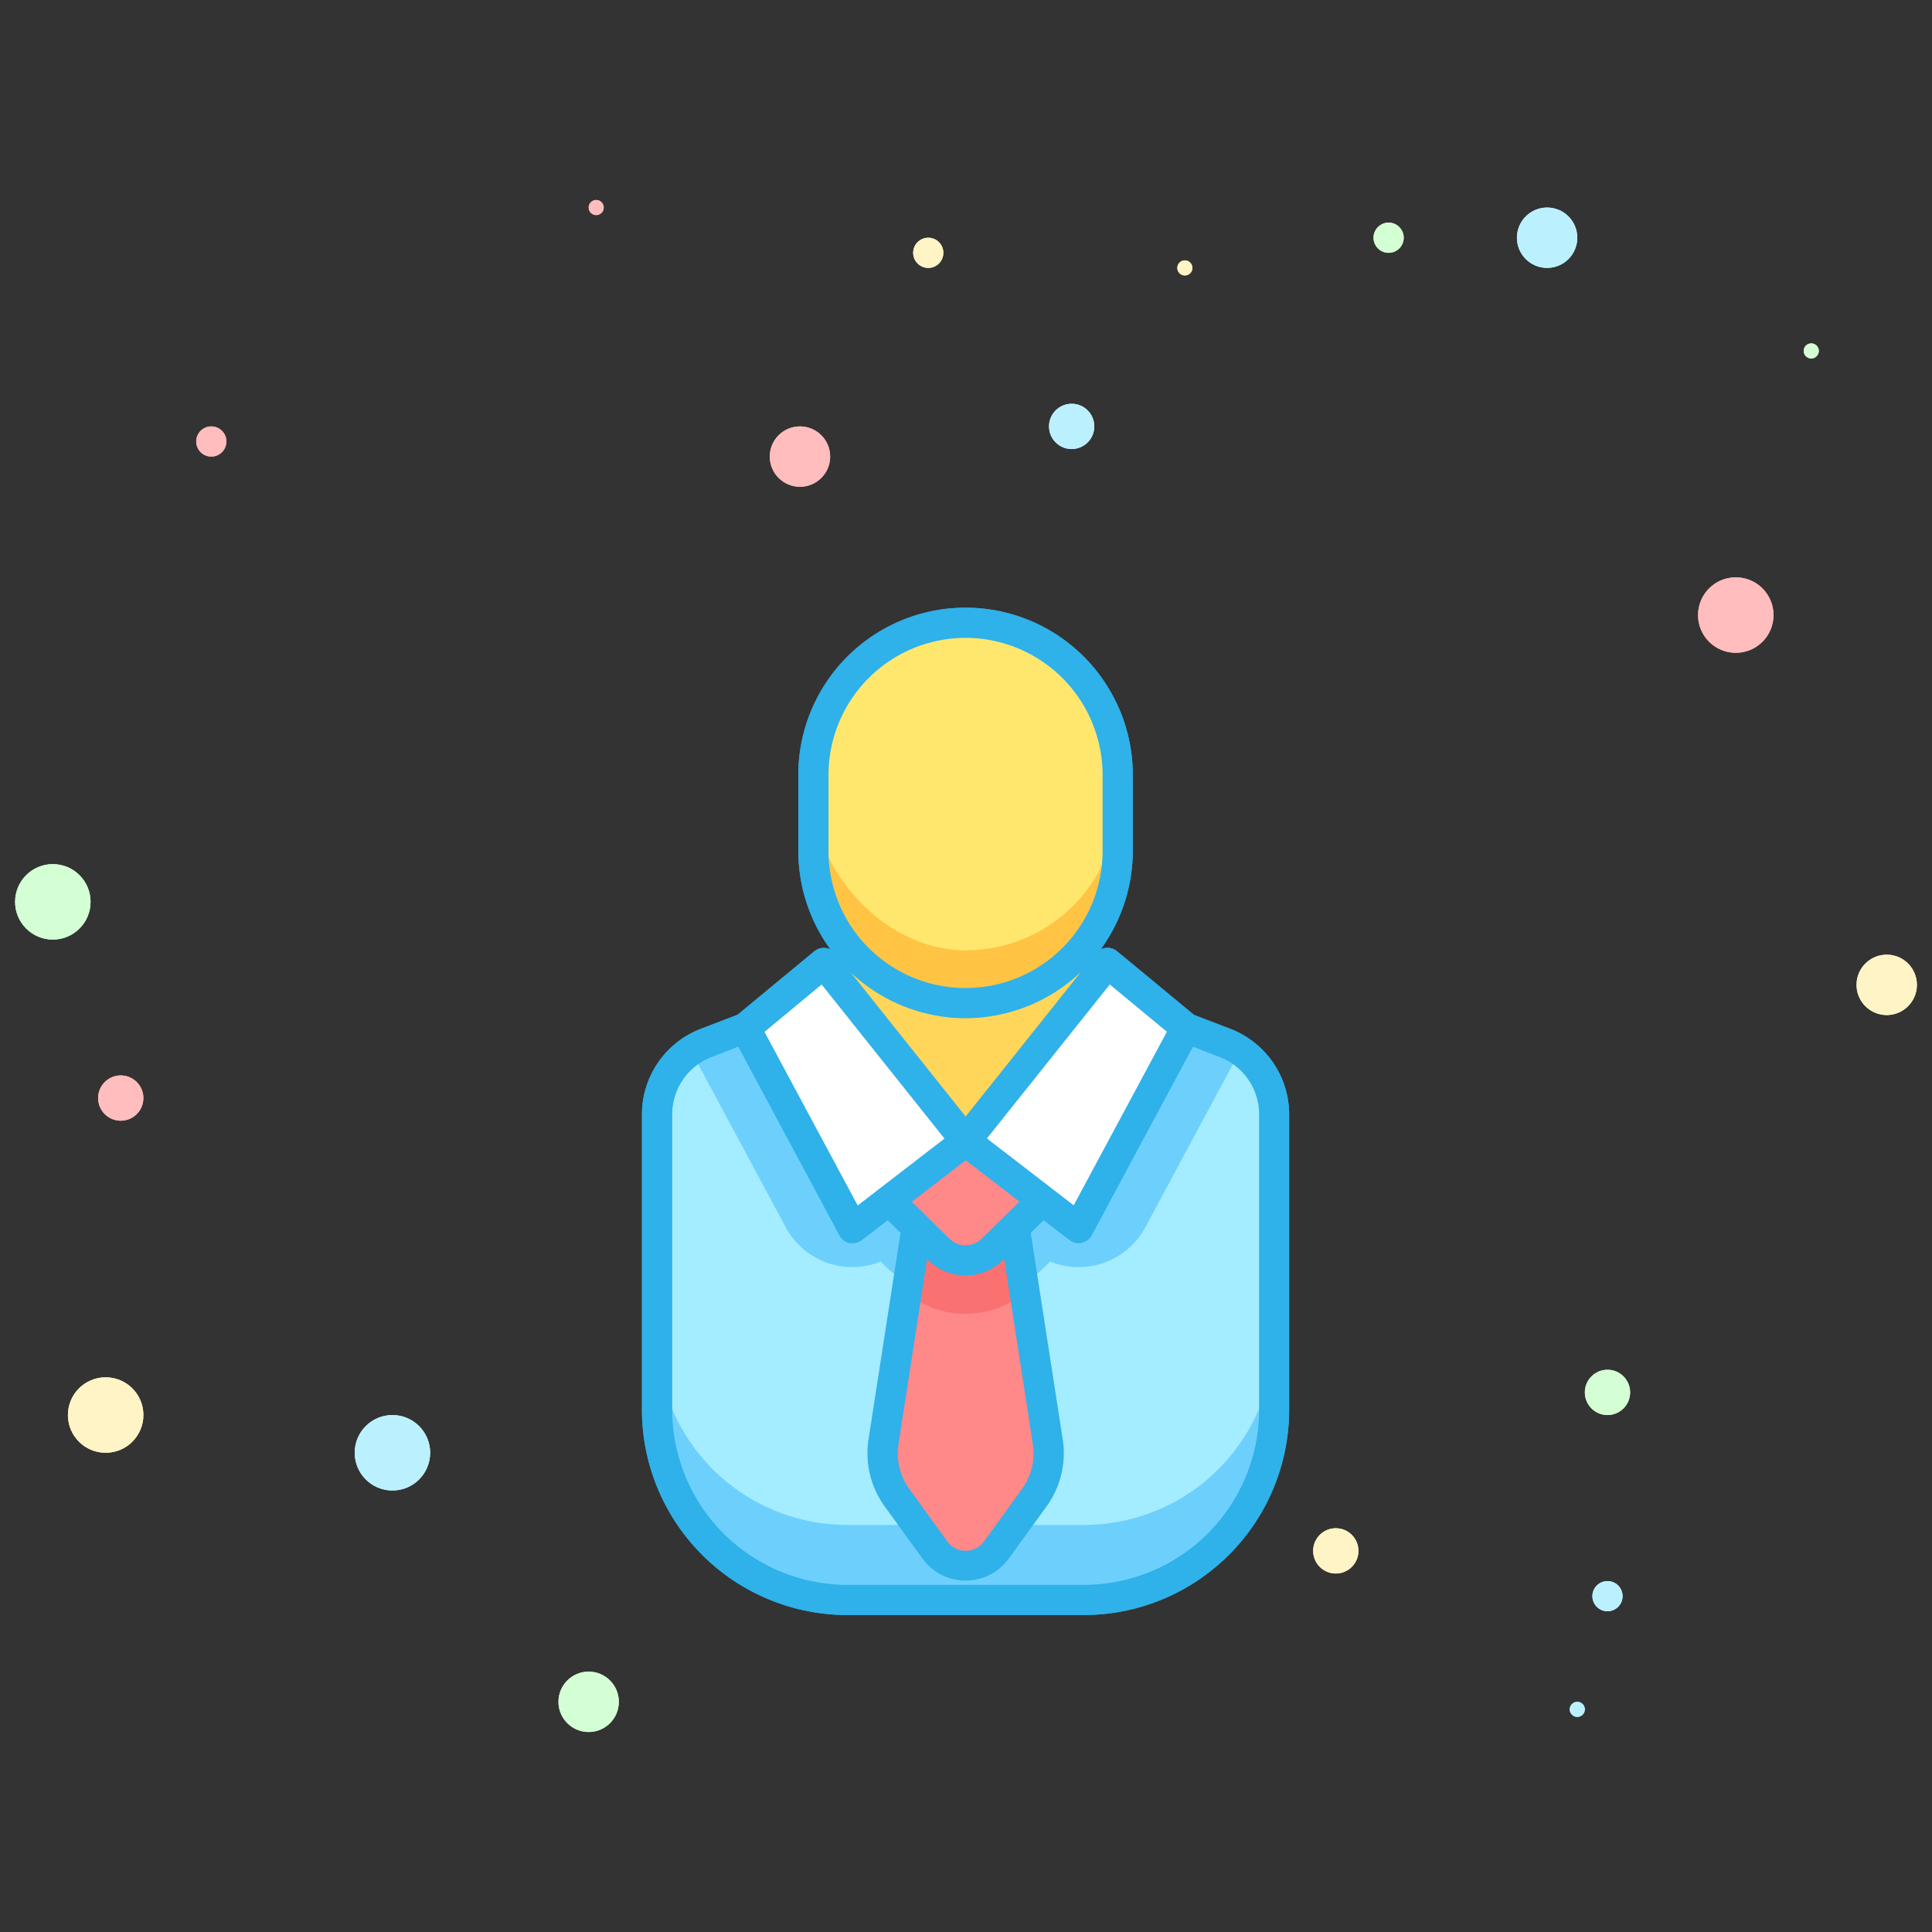 <?xml version="1.0" encoding="UTF-8" standalone="no"?>
<svg
   viewBox="0 0 256 256"
   version="1.1"
   id="svg1402"
   sodipodi:docname="usermod.svg"
   inkscape:version="1.2.1 (9c6d41e410, 2022-07-14)"
   xmlns:inkscape="http://www.inkscape.org/namespaces/inkscape"
   xmlns:sodipodi="http://sodipodi.sourceforge.net/DTD/sodipodi-0.dtd"
   xmlns:xlink="http://www.w3.org/1999/xlink"
   xmlns="http://www.w3.org/2000/svg"
   xmlns:svg="http://www.w3.org/2000/svg"
   xmlns:rdf="http://www.w3.org/1999/02/22-rdf-syntax-ns#"
   xmlns:cc="http://creativecommons.org/ns#"
   xmlns:dc="http://purl.org/dc/elements/1.1/">
  <rect x="0" y="0" width="256" height="256" fill="#333333" stroke="none"/>
  <sodipodi:namedview
     id="namedview1404"
     pagecolor="#ffffff"
     bordercolor="#000000"
     borderopacity="0.25"
     inkscape:showpageshadow="2"
     inkscape:pageopacity="0.0"
     inkscape:pagecheckerboard="0"
     inkscape:deskcolor="#d1d1d1"
     showgrid="false"
     inkscape:zoom="2.0507812"
     inkscape:cx="76.8"
     inkscape:cy="128.24381"
     inkscape:window-width="1366"
     inkscape:window-height="705"
     inkscape:window-x="-8"
     inkscape:window-y="-8"
     inkscape:window-maximized="1"
     inkscape:current-layer="svg1402" />
  <defs
     id="defs1249">
    <style
       id="style1247">.cls-1{fill:#ffd659;}.cls-2{fill:#2fb1ea;}.cls-3{fill:#6dd0fc;}.cls-4{fill:#a4ecff;}.cls-5{fill:#f88;}.cls-6{fill:#f97171;}.cls-7{fill:#fff;}.cls-8{fill:#ffc444;}.cls-9{fill:#ffe76e;}.cls-10{fill:#d4ffd4;}.cls-11{fill:#ffbdbd;}.cls-12{fill:#bbf1ff;}.cls-13{fill:#fff4c5;}</style>
  </defs>
  <title
     id="title1251">business economic finance interprise company team work</title>
  <g
     id="Layer_2"
     data-name="Layer 2">
    <polygon
       class="cls-1"
       points="153.09 138.46 153.09 146.86 127.94 151.19 102.79 146.86 102.79 138.46 112.97 125.27 142.91 125.27 153.09 138.46"
       id="polygon1325" />
    <path
       class="cls-2"
       d="M127.94,153.19l-.34,0-25.15-4.33a2,2,0,0,1-1.66-2v-8.4a2,2,0,0,1,.42-1.22L111.39,124a2,2,0,0,1,1.58-.78h29.94a2,2,0,0,1,1.58.78l10.18,13.19a2,2,0,0,1,.42,1.22v8.4a2,2,0,0,1-1.66,2l-25.15,4.33Zm-23.15-8,23.15,4,23.15-4v-6l-9.16-11.87H114l-9.16,11.87Z"
       id="path1327" />
    <path
       class="cls-3"
       d="M168.82,147.62V186.8a25.2,25.2,0,0,1-25.2,25.2H112.26a25.2,25.2,0,0,1-25.2-25.2V147.62a10.08,10.08,0,0,1,6.44-9.4l5.22-2,29.23,15,29.23-15,5.22,2A10.08,10.08,0,0,1,168.82,147.62Z"
       id="path1329" />
    <path
       class="cls-4"
       d="M168.82,147.62v29.24a25.2,25.2,0,0,1-25.2,25.2H112.26a25.2,25.2,0,0,1-25.2-25.2V147.62a10.08,10.08,0,0,1,6.44-9.4l5.22-2,29.23,15,29.23-15,5.22,2A10.08,10.08,0,0,1,168.82,147.62Z"
       id="path1331" />
    <path
       class="cls-3"
       d="M110.88,167.68a9.92,9.92,0,0,0,5.82-.52l.7.69a15.07,15.07,0,0,0,21.06,0l.7-.69a10,10,0,0,0,3.75.74,10.13,10.13,0,0,0,2.1-.22,10,10,0,0,0,6.72-5l12.57-23.41a10.07,10.07,0,0,0-1.91-1l-5.22-2-29.23,15-29.23-15-5.22,2a10.07,10.07,0,0,0-1.91,1l12.57,23.42A10,10,0,0,0,110.88,167.68Z"
       id="path1333" />
    <path
       class="cls-2"
       d="M143.62,214H112.26a27.23,27.23,0,0,1-27.2-27.2V147.62a12.16,12.16,0,0,1,7.71-11.26l5.22-2a2,2,0,0,1,1.64.09l28.31,14.53,28.31-14.53a2,2,0,0,1,1.64-.09l5.22,2a12.16,12.16,0,0,1,7.71,11.26V186.8A27.23,27.23,0,0,1,143.62,214Zm-45-75.61-4.39,1.7a8.13,8.13,0,0,0-5.16,7.53V186.8a23.23,23.23,0,0,0,23.2,23.2h31.37a23.23,23.23,0,0,0,23.2-23.2V147.62a8.13,8.13,0,0,0-5.16-7.53l-4.39-1.7L128.85,153a2,2,0,0,1-1.83,0Z"
       id="path1335" />
    <path
       class="cls-5"
       d="M137,198.43l-5,6.9a5,5,0,0,1-8.17,0l-5-6.9a10.08,10.08,0,0,1-1.79-7.44l4.56-29.44h12.6L138.8,191A10.08,10.08,0,0,1,137,198.43Z"
       id="path1337" />
    <path
       class="cls-6"
       d="M122.81,161.55l-1.63,10.52a12.29,12.29,0,0,0,13.51,0l-1.63-10.52Z"
       id="path1339" />
    <path
       class="cls-2"
       d="M127.94,209.43a7,7,0,0,1-5.71-2.92l-5-6.9a12,12,0,0,1-2.14-8.92l4.56-29.44a2,2,0,0,1,2-1.69h12.6a2,2,0,0,1,2,1.69l4.56,29.44a12,12,0,0,1-2.14,8.92l-5,6.9A7,7,0,0,1,127.94,209.43Zm-4.59-45.87-4.29,27.74a8,8,0,0,0,1.43,6l5,6.9a3,3,0,0,0,4.93,0l5-6.9h0a8,8,0,0,0,1.43-6l-4.29-27.75Z"
       id="path1341" />
    <path
       class="cls-5"
       d="M141.52,155.68l-10.05,9.86a5,5,0,0,1-7.06,0l-10.05-9.86,13.58-5.49Z"
       id="path1343" />
    <path
       class="cls-2"
       d="M127.94,169a7,7,0,0,1-4.93-2L113,157.11a2,2,0,0,1,.65-3.28l13.58-5.49a2,2,0,0,1,1.5,0l13.58,5.49a2,2,0,0,1,.65,3.28L132.87,167A7,7,0,0,1,127.94,169Zm-10-12.58,7.87,7.72a3.05,3.05,0,0,0,4.26,0l7.87-7.72-10-4Z"
       id="path1345" />
    <polygon
       class="cls-7"
       points="109.12 127.59 98.72 136.2 112.96 162.73 127.94 151.19 109.12 127.59"
       id="polygon1347" />
    <path
       class="cls-2"
       d="M113,164.73a2,2,0,0,1-.42,0,2,2,0,0,1-1.34-1L97,137.15a2,2,0,0,1,.49-2.49l10.4-8.6a2,2,0,0,1,2.84.29l18.82,23.6a2,2,0,0,1-.34,2.83l-15,11.54A2,2,0,0,1,113,164.73Zm-11.7-28,12.35,23,11.5-8.86-16.28-20.42Z"
       id="path1349" />
    <polygon
       class="cls-7"
       points="146.76 127.59 157.16 136.2 142.92 162.73 127.94 151.19 146.76 127.59"
       id="polygon1351" />
    <path
       class="cls-2"
       d="M142.92,164.73a2,2,0,0,1-1.22-.42l-15-11.54a2,2,0,0,1-.34-2.83l18.82-23.6a2,2,0,0,1,2.84-.29l10.4,8.6a2,2,0,0,1,.49,2.49l-14.24,26.53a2,2,0,0,1-1.34,1A2,2,0,0,1,142.92,164.73Zm-12.15-13.88,11.5,8.86,12.35-23-7.57-6.26Z"
       id="path1353" />
    <rect
       class="cls-8"
       x="107.78"
       y="82.52"
       width="40.32"
       height="50.4"
       rx="20.16"
       ry="20.16"
       id="rect1355" />
    <rect
       class="cls-9"
       x="107.78"
       y="82.52"
       width="40.32"
       height="43.4"
       rx="20.16"
       ry="20.16"
       id="rect1357" />
    <path
       class="cls-2"
       d="M127.94,134.92a22.19,22.19,0,0,1-22.16-22.16V102.68a22.16,22.16,0,0,1,44.32,0v10.08A22.19,22.19,0,0,1,127.94,134.92Zm0-50.4a18.18,18.18,0,0,0-18.16,18.16v10.08a18.16,18.16,0,1,0,36.32,0V102.68A18.18,18.18,0,0,0,127.94,84.52Z"
       id="path1359" />
    <circle
       class="cls-10"
       cx="7"
       cy="119.5"
       r="5"
       id="circle1361" />
    <circle
       class="cls-10"
       cx="78"
       cy="225.5"
       r="4"
       id="circle1363" />
    <circle
       class="cls-10"
       cx="213"
       cy="184.5"
       r="3"
       id="circle1365" />
    <circle
       class="cls-10"
       cx="184"
       cy="31.5"
       r="2"
       id="circle1367" />
    <circle
       class="cls-10"
       cx="240"
       cy="46.5"
       r="1"
       id="circle1369" />
    <circle
       class="cls-11"
       cx="230"
       cy="81.5"
       r="5"
       id="circle1371" />
    <circle
       class="cls-11"
       cx="106"
       cy="60.5"
       r="4"
       id="circle1373" />
    <circle
       class="cls-11"
       cx="16"
       cy="145.5"
       r="3"
       id="circle1375" />
    <circle
       class="cls-11"
       cx="28"
       cy="58.5"
       r="2"
       id="circle1377" />
    <circle
       class="cls-11"
       cx="79"
       cy="27.5"
       r="1"
       id="circle1379" />
    <circle
       class="cls-12"
       cx="52"
       cy="192.5"
       r="5"
       id="circle1381" />
    <circle
       class="cls-12"
       cx="205"
       cy="31.5"
       r="4"
       id="circle1383" />
    <circle
       class="cls-12"
       cx="142"
       cy="56.5"
       r="3"
       id="circle1385" />
    <circle
       class="cls-12"
       cx="213"
       cy="211.5"
       r="2"
       id="circle1387" />
    <circle
       class="cls-12"
       cx="209"
       cy="226.5"
       r="1"
       id="circle1389" />
    <circle
       class="cls-13"
       cx="14"
       cy="187.5"
       r="5"
       id="circle1391" />
    <circle
       class="cls-13"
       cx="250"
       cy="130.5"
       r="4"
       id="circle1393" />
    <circle
       class="cls-13"
       cx="177"
       cy="205.5"
       r="3"
       id="circle1395" />
    <circle
       class="cls-13"
       cx="123"
       cy="33.5"
       r="2"
       id="circle1397" />
    <circle
       class="cls-13"
       cx="157"
       cy="35.5"
       r="1"
       id="circle1399" />
  </g>
  <use
     x="0"
     y="0"
     xlink:href="#Layer_2"
     id="use1406" />
</svg>
